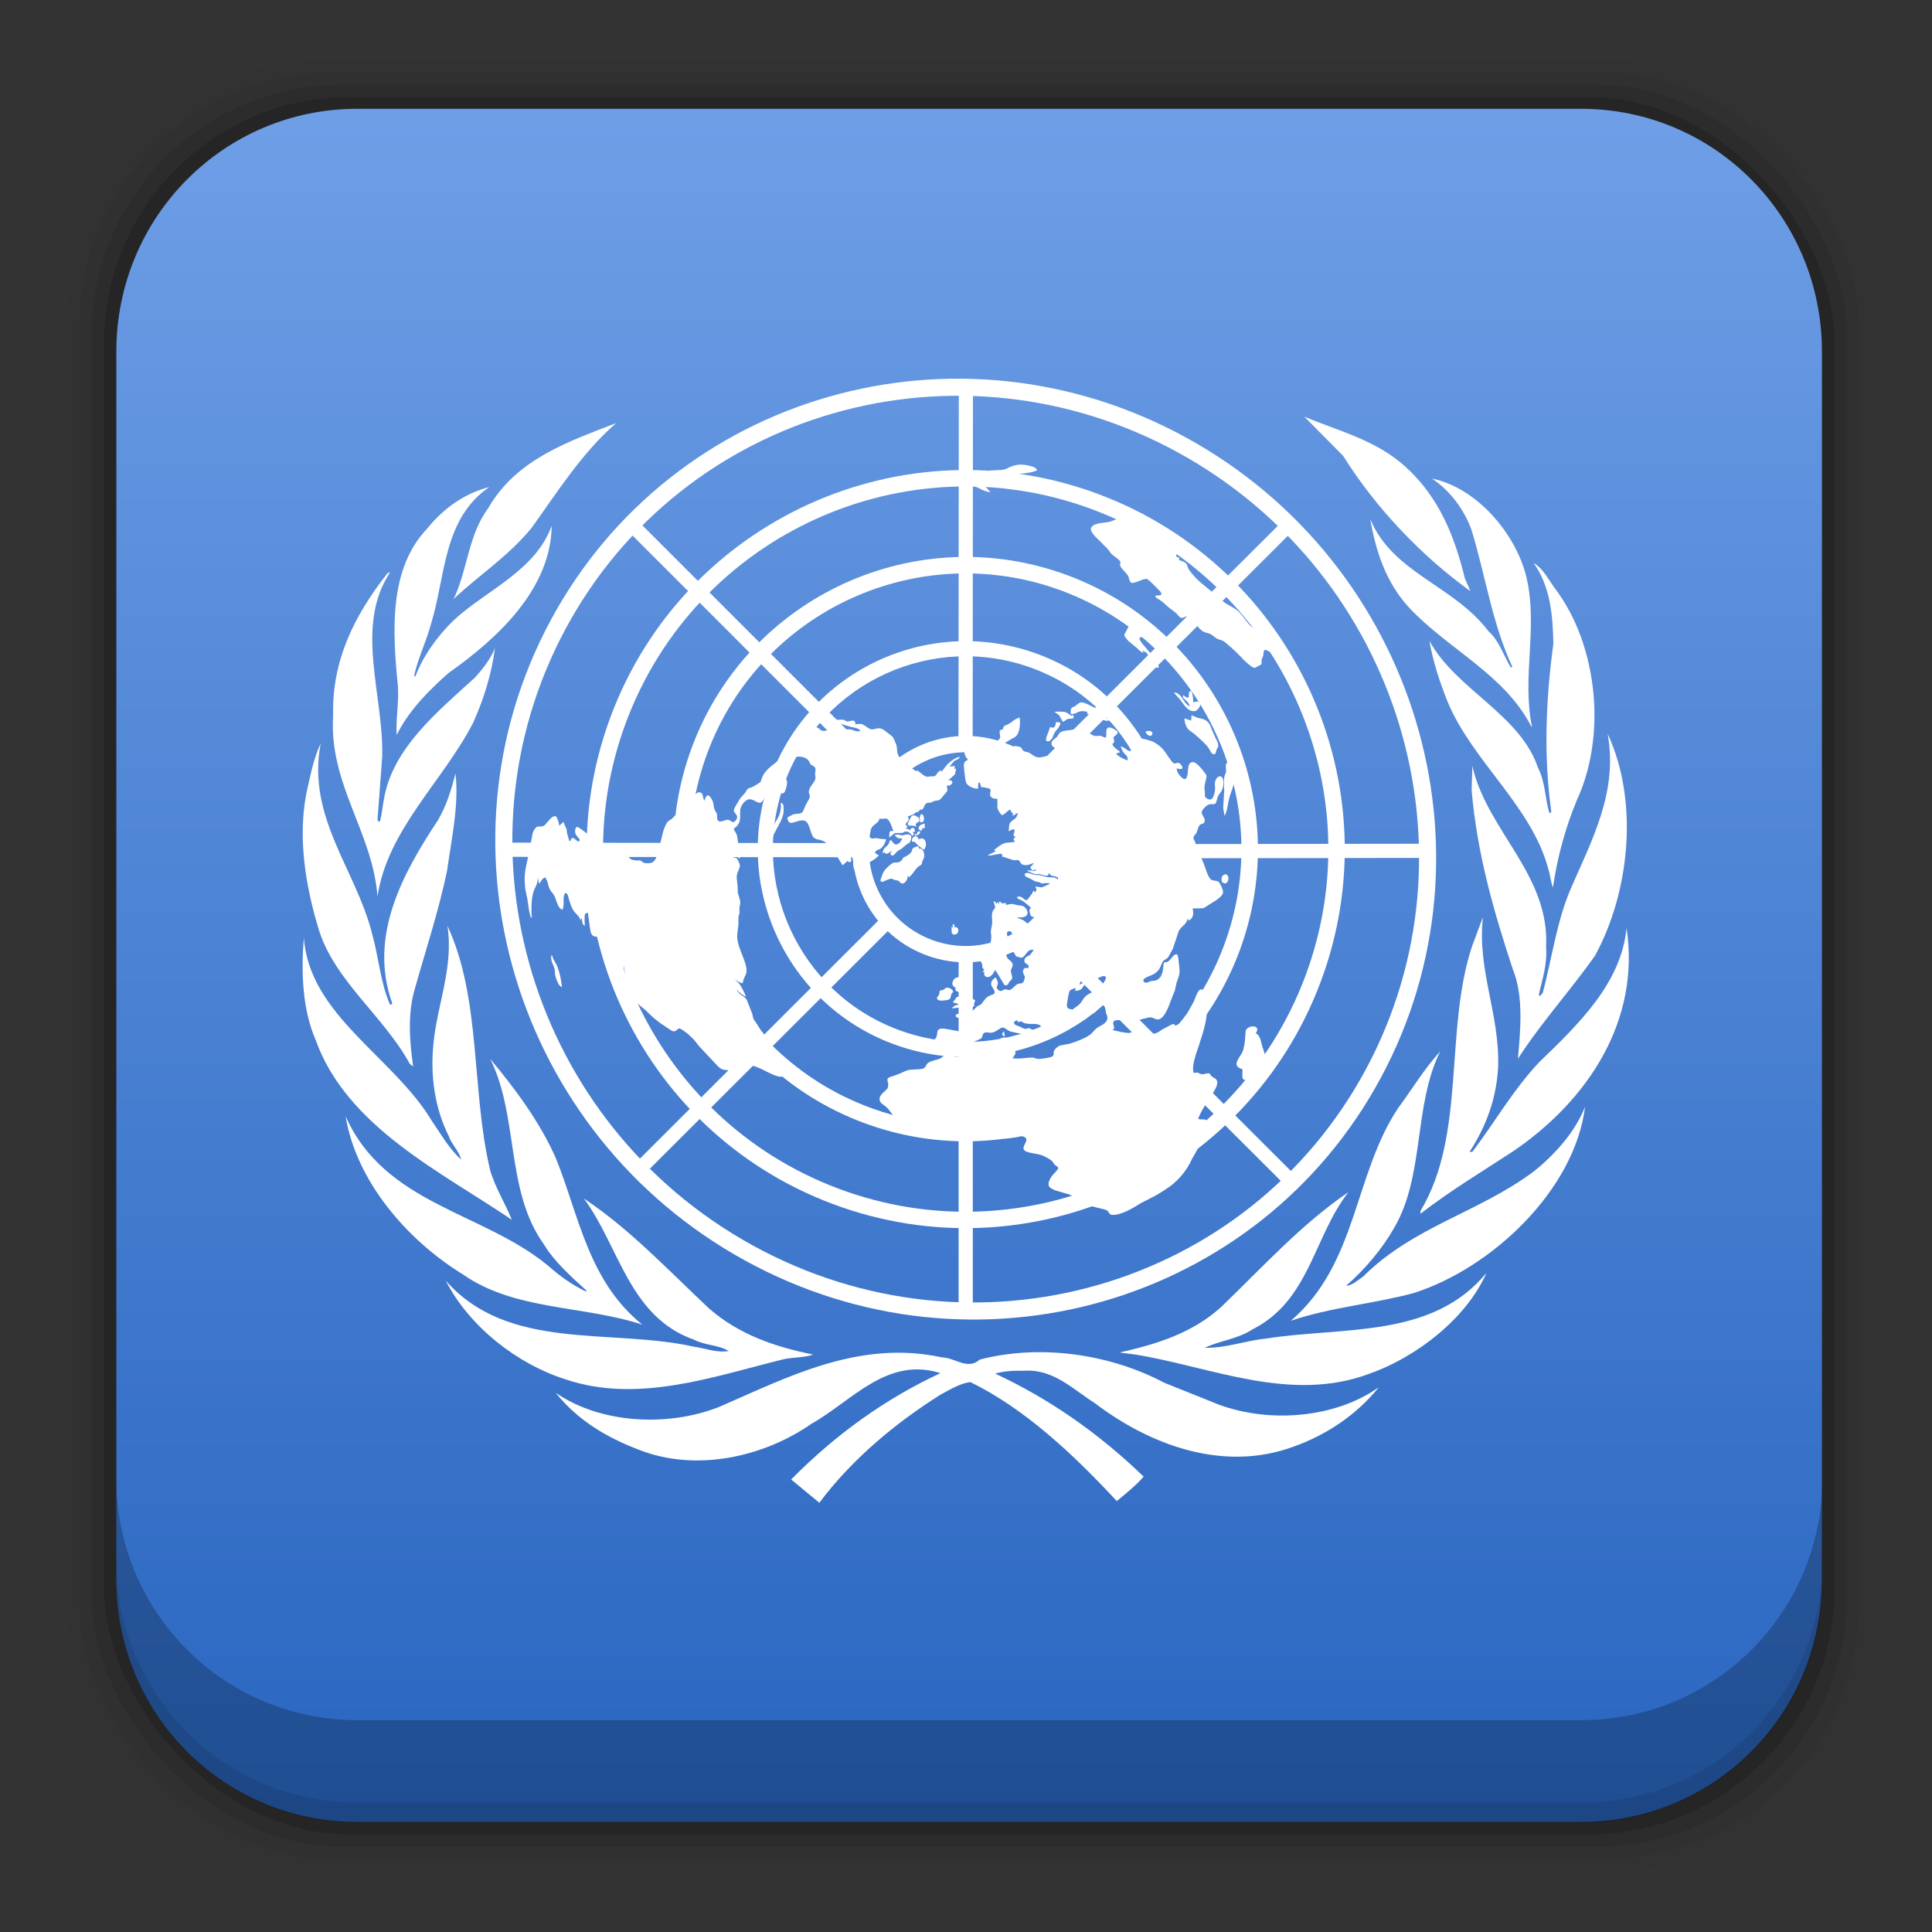 <svg height="96" width="96" xmlns="http://www.w3.org/2000/svg" xmlns:sodipodi="http://sodipodi.sourceforge.net/DTD/sodipodi-0.dtd" xmlns:inkscape="http://www.inkscape.org/namespaces/inkscape">
 <rect width="100%" height="100%" fill="#333333" stroke="none"/>
 <defs>
  <linearGradient x2="0" y1="90" y2="5.988" gradientUnits="userSpaceOnUse" id="linearGradient217565" gradientTransform="matrix(1.151 0 0 1.089 -3.83 -5.089)">
   <stop stop-color="#2764bf"/>
   <stop stop-color="#71a1e8" offset="1"/>
  </linearGradient>
 </defs>
 <g transform="matrix(1 0 0 1 0 -956.36)">
  <rect x="3.353" rx="12.724" y="959.35" fill-opacity="0.02" height="89.98" width="89.62"/>
  <rect x="3.959" rx="12.552" y="959.96" fill-opacity="0.039" height="88.76" width="88.41"/>
  <rect x="4.564" rx="12.38" y="960.57" fill-opacity="0.078" height="87.55" width="87.2"/>
  <rect x="5.17" rx="12.208" y="961.18" fill-opacity="0.157" height="86.33" width="85.991"/>
  <path d="m17.75 5.406c-6.642 0-11.969 5.395-11.969 12.063l0 61.031c0 6.668 5.327 12.031 11.969 12.031h60.812c6.642 0 11.969-5.363 11.969-12.031v-61.031c0-6.668-5.327-12.063-11.969-12.063l-60.812 0z" fill="url(#linearGradient217565)" transform="matrix(1 0 0 1 0 956.36)"/>
  <path d="m5.776 1033.9v1.013c0 6.668 5.343 12.032 11.985 12.032h60.809c6.642 0 11.985-5.364 11.985-12.032v-1.013c0 6.668-5.343 12.032-11.985 12.032h-60.809c-6.642 0-11.985-5.364-11.985-12.032z" fill-opacity="0.098"/>
  <path d="m5.776 1029.8v5.066c0 6.668 5.343 12.032 11.985 12.032h60.809c6.642 0 11.985-5.364 11.985-12.032v-5.066c0 6.668-5.343 12.032-11.985 12.032h-60.809c-6.642 0-11.985-5.364-11.985-12.032z" fill-opacity="0.235"/>
  <g fill="#fff" transform="matrix(0.923 0 0 0.923 146.71 953.79)">
   <g transform="matrix(0.202 0 0 0.202 -197.86 -7.214)">
    <path d="m569.39 394.11c-10.774 2.885-22.271 3.813-32.735 7.381 17.723-15.196 16.711-38.708 28.535-56.606 3.767-5.067 6.88-10.379 11.27-15.188-7.192 14.428-4.073 33.146-12.336 47.147-3.181 5.561-7.729 10.957-12.76 15.325 1.644-0.061 3.082-1.484 4.527-2.435 13.421-13.393 30.954-17.138 45.472-28.019 5.815-4.634 11.142-10.706 13.698-17.273-2.747 22.22-24.853 43.046-45.672 49.666z"/>
    <path d="m617.74 304.15c-6.566 9.344-14.51 18.042-20.576 27.538 0.677-7.519 1.567-16.764-1.361-23.886-5.075-15.337-9.534-30.909-10.973-47.741l0.198-6.436c3.819 17.189 20.705 29.006 19.64 48.287 0.387 4.673-1.059 8.646-1.934 12.755l0.29 0.304 0.761-0.853c2.504-9.458 3.768-19.403 7.661-28.228 5.533-12.698 12.442-25.514 9.627-40.846 8.416 18.076 5.866 42.228-3.333 59.105z"/>
    <path d="m607.37 206.76c11.072 15.005 13.499 38.918 5.435 56.13-3.006 7.294-5.129 15.066-6.31 23.14-0.563-1.393-0.692-3.265-1.195-4.816-4.404-16.848-20.338-28.854-26.891-44.739-2.078-5.194-3.85-10.562-4.832-16.2 7.002 12.95 24.258 19.639 28.961 33.911 1.927 3.609 1.818 8.119 3.014 12 0.251 0 0.502-0.187 0.502-0.441-2.07-14.701-1.438-30.087 0.557-44.606-0.115-7.864-0.883-15.493-5.252-21.58 2.802 1.632 4.064 4.768 6.012 7.203z"/>
    <path d="m599.56 203.88c2.908 13.149-1.34 25.955 1.332 39.23l-0.1 0.114c-7.153-14.066-22.34-20.705-32.789-31.963-6.056-6.681-8.688-14.823-10.203-23.444 5.987 14.435 22.144 17.615 31.419 29.779 3.103 2.804 4.116 6.689 6.117 9.869l0.327-0.316c-5.334-11.387-7.121-24.201-10.843-36.345-1.863-5.262-5.561-10.433-10.523-13.75 12.176 2.488 22.729 15.2 25.263 26.827z"/>
    <path d="m567.01 173.72c9.17 8.207 13.317 18.834 15.995 29.844l1.515 3.497c-13.31-9.572-25.4-22.44-33.899-36.03l-10.38-10.501c9.125 3.869 18.963 6.179 26.77 13.19z"/>
    <path d="m356.81 162.27c-9.2 8.065-15.581 18.266-22.406 27.777-6.118 7.575-13.944 12.57-20.88 19.084 3.744-7.762 3.881-17.033 9.191-24.163 7.557-13.184 21.569-17.822 34.095-22.699z"/>
    <path d="m306.49 190.36c4.475-5.562 10.147-9.428 16.531-11.061-12.396 8.515-11.589 23.775-15.519 36.46-1.253 4.691-3.429 9.013-4.513 13.821l0.315 0.251c2.062-5.436 5.688-10.572 10.212-15.008 8.804-8.127 21.827-13.192 26.142-25.214-0.197 16.706-14.134 29.84-27.469 39.229-5.499 4.824-10.802 10.322-13.83 16.524-0.297-4.215 0.623-8.447 0.323-12.962-1.45-14.584-2.504-31.229 7.807-42.042z"/>
    <path d="m281.41 240.23c-0.373-14.778 5.761-26.842 14.404-37.853 0.251-0.125 0.43-0.376 0.753-0.316-9.515 14.458-1.644 32.67-2.077 49.11l-1.255 16.832c0.187 0.122 0.187 0.628 0.628 0.434 0.562-1.876 0.685-3.881 1.061-5.811 2.241-13.577 14.032-23.211 24.331-32.594 2.199-2.454 4.144-4.946 5.273-7.826-0.841 6.76-2.96 13.579-5.765 19.831-8.016 15.632-22.823 28.458-25.528 46.354-1.312-17.15-12.989-29.973-11.825-48.162z"/>
    <path d="m274.21 261.24c1.065-4.622 1.88-9.405 3.892-13.646-3.812 19.537 9.329 33.614 13.64 50.549 1.804 6.334 2.245 13.137 4.824 19.08 0.24 0.13 0.449-0.121 0.598-0.312-6.418-17.989 2.847-34.706 12.156-48.791 2.264-3.816 3.568-8.066 4.694-12.453 0.989 8.142-1.069 17.518-2.252 25.971-2.264 10.756-5.643 20.956-8.584 31.393-1.936 6.521-1.427 13.879-0.433 20.712l-0.92-0.74c-6.825-12.586-20.34-22.402-24.354-36.152-3.303-10.962-5.498-23.66-3.249-35.604z"/>
    <path d="m273.6 299.4c1.503 20.708 23.771 31.65 34.094 48.794 2.442 3.508 4.561 7.389 7.825 10.325-0.51-2.206-2.568-4.062-3.324-6.322-3.611-7.19-4.928-15.759-4.06-24.449 1-10.577 5.436-20.393 3.743-31.518 9.07 19.557 6.315 43.967 11.387 65.158 1.328 4.635 4.011 8.773 5.769 13.203-18.636-12.692-44.047-24.769-52.314-48.03-3.484-8.021-3.873-17.95-3.119-27.161z"/>
    <path d="m284.73 346.96c10.391 23.506 36.414 25.453 53.862 39.767 3.211 2.846 6.575 5.266 10.2 6.954l0.187-0.189c-4.006-3.622-8.64-7.747-11.444-12.441-10.212-14.199-6.62-34.09-14.271-49.361 6.952 8.316 13.274 16.961 17.472 26.396 6.243 15.401 8.629 32.797 23.075 44.439-15.634-5.152-33.949-3.713-47.748-13.339-15.066-9.26-28.513-24.966-31.332-42.224z"/>
    <path d="m311.43 390.81c16.66 18.948 43.883 12.625 66.075 17.584 3.135 0.428 6.004 1.684 9.326 1.174-2.646-1.674-6.316-1.492-9.204-3.014-17.396-6.111-19.947-24.944-29.391-37.643 12.064 8.012 22.207 18.817 33.337 29.288 8 7.008 17.63 10.242 27.776 12.305-2.438 0.891-5.635 0.646-8.252 1.332-18.229 4.482-38.48 11.809-57.812 5.25-12.567-3.957-25.533-13.895-31.856-26.276z"/>
    <path d="m537.56 434.97c-18.773 7.006-38.366-0.32-53.029-11.439-5.936-3.773-11.17-9.207-18.849-8.727-2.785-0.053-5.471 0.084-7.838 0.768 14.245 6.629 27.478 15.768 39.576 27.455-2.039 2.328-4.68 4.506-7.167 6.514-11.659-12.562-24.571-24.654-39.028-31.717-2.831 0.367-5.524 2.07-8.077 3.441-11.77 7.441-23.407 17.014-32.157 28.732l-7.519-6.209c12-12.139 25.273-21.588 39.794-28.338-14.269-4.519-23.582 7.434-34.413 13.514-12.621 8.812-30.772 12.951-46.025 6.871-8.203-3.111-16.15-7.693-22.09-15.141 12.004 8.27 29.882 9.137 43.533 3.766 18.318-7.945 37.354-18.018 59.437-13.201 3.446 0.06 6.795 3.492 10.051 0.57 16.413-4.262 34.995-1.332 49.126 6.17l14.564 5.838c13.537 5.006 31.039 3.621 42.643-4.627-5.966 7.426-14.115 12.746-22.531 15.76z"/>
    <path d="m557.67 415.57c-21.078 7.959-42.283-1.811-62.479-5.074l-3.889-0.494v-0.123c9.657-2.191 19.031-5.066 26.718-12.006 11.321-10.882 21.396-22.083 33.968-30.659-9.323 11.954-10.312 28.969-25.713 36.655-3.812 2.494-8.622 2.936-12.556 4.824 5.609 0.121 10.745-1.889 16.3-2.451 20.652-3.242 44.278 0.084 58.767-17.509-5.379 12.259-18.85 22.525-31.115 26.837z"/>
    <path d="m595.97 356.27c-8.324 5.448-16.762 10.501-24.761 16.695v-0.761c12.252-20.362 6.263-48.335 13.812-70.744l2.815-7.507c-1.575 13.96 4.488 25.785 4.062 39.793-0.426 8.462-3.188 15.965-7.631 22.722h0.753c6.003-7.884 10.69-16.269 17.706-23.778 10.89-10.501 21.961-21.269 23.391-35.841 3.698 24.327-9.952 45.648-30.147 59.421z"/>
   </g>
   <g transform="matrix(0.202 0 0 0.202 -197.86 -7.214)">
    <polygon fill-rule="evenodd" points="451.89 398.07 448.11 398.07 448.11 303.25 448.11 303.25 451.89 303.25"/>
    <polygon fill-rule="evenodd" points="363.18 363.61 360.51 360.94 427.61 293.94 427.61 293.94 430.28 296.61"/>
    <polygon fill-rule="evenodd" points="326.37 277.85 326.37 274.07 421.2 274.19 421.2 274.19 421.19 277.96"/>
    <polygon fill-rule="evenodd" points="360.49 191.51 363.16 188.84 430.2 255.9 430.2 255.9 427.53 258.57"/>
    <polygon fill-rule="evenodd" points="448.16 153.28 451.93 153.29 451.85 248.11 451.85 248.11 448.07 248.11"/>
    <polygon fill-rule="evenodd" points="535.3 187.52 537.96 190.19 470.82 257.16 470.82 257.16 468.16 254.48"/>
    <polygon fill-rule="evenodd" points="572.96 274.36 572.97 278.14 478.15 278.26 478.15 278.26 478.14 274.48"/>
    <polygon fill-rule="evenodd" points="536.97 361.88 534.31 364.55 467.2 297.56 467.2 297.56 469.87 294.89"/>
    <path d="m485.36 181.18c52.227 19.522 78.769 77.75 59.246 129.97-19.522 52.224-77.75 78.766-129.97 59.244-52.226-19.521-78.764-77.748-59.246-129.97 19.523-52.225 77.75-78.765 129.97-59.245zm-1.528 4.095c49.963 18.677 75.355 74.385 56.681 124.35-18.676 49.965-74.387 75.356-124.35 56.68-49.963-18.675-75.354-74.384-56.68-124.35 18.677-49.963 74.386-75.356 124.35-56.68z" fill-rule="evenodd"/>
    <path d="m477.26 202.86c40.261 15.049 60.718 59.935 45.672 100.19-15.05 40.258-59.938 60.718-100.19 45.67-40.256-15.048-60.718-59.936-45.67-100.19 15.048-40.258 59.936-60.718 100.19-45.669zm-1.536 4.118c37.982 14.198 57.289 56.552 43.091 94.538s-56.555 57.291-94.537 43.091c-37.986-14.198-57.293-56.553-43.093-94.538 14.2-37.986 56.553-57.291 94.539-43.091z" fill-rule="evenodd"/>
    <path d="m469.4 223.89c28.655 10.71 43.216 42.657 32.507 71.31-10.714 28.652-42.66 43.215-71.311 32.504-28.654-10.711-43.215-42.657-32.504-71.309s42.657-43.214 71.307-32.504zm-1.408 3.769c26.573 9.933 40.079 39.561 30.146 66.133-9.935 26.572-39.561 40.076-66.133 30.143-26.572-9.932-40.076-39.56-30.145-66.133 9.933-26.571 39.56-40.076 66.132-30.144z" fill-rule="evenodd"/>
    <path d="m460.56 247.54c15.598 5.831 23.526 23.221 17.695 38.819-5.831 15.596-23.22 23.524-38.818 17.693-15.598-5.83-23.524-23.22-17.695-38.818 5.832-15.597 23.224-23.524 38.818-17.694zm-1.525 4.077c13.351 4.989 20.132 19.872 15.145 33.219-4.992 13.347-19.871 20.13-33.218 15.141-13.349-4.989-20.132-19.871-15.145-33.219 4.991-13.348 19.875-20.131 33.218-15.141z" fill-rule="evenodd"/>
    <path d="m508.91 166.21c61.085 33.616 84.27 109.99 51.749 170.48-32.518 60.492-108.49 82.304-169.57 48.689-61.084-33.615-84.27-109.99-51.749-170.48 32.52-60.491 108.49-82.303 169.57-48.688zm-2.138 3.98c58.867 32.395 81.209 106 49.868 164.29-31.337 58.293-104.55 79.315-163.42 46.92-58.869-32.396-81.21-106-49.87-164.29 31.337-58.294 104.55-79.314 163.42-46.919z" fill-rule="evenodd"/>
    <path d="m523.74 334.4c0.071 0.649-0.151 2.246 0.151 2.613 0.313 0.498 1.483 0.392 1.99 0.216 1.385-0.521 2.763-2.35 3.402-3.722 0.45-0.696 0.753-1.512 0.654-2.424l-0.969-2.935c-0.242-1.029-0.567-2.838-1.665-3.266 0.103-0.272 0.45-0.698 0.409-1.088-0.254-1.16-2.191-0.855-2.884-0.003-0.349 0.426-0.25 1.335-0.325 1.867-0.019 1.054-0.314 3.183-0.734 4.14-0.42 0.956-1.597 2.244-1.612 3.298 0.083 0.779 0.92 1.23 1.582 1.304zm-64.48-8.142 0.344 0.757c0.015 0.13 0.17 0.378 0.303 0.367 0.878 0.842 2.108-1.109 0.64-1.37-0.132 0.011-0.405-0.097-0.522 0.045-0.257 0.024-0.519 0.047-0.765 0.201zm0.973-1.926c-0.594 0.577-0.81 0.992 0.155 1.43l-0.155-1.43zm-15.66-11.47c-0.954 0.872-0.881 0.342-1.37 0.649-0.363 0.293-0.06 0.66-0.394 1.216-0.103 0.272-0.48 0.438-0.45 0.698-0.087 0.401 0.329 0.626 0.734 0.721 0.534 0.083 2.093-0.055 2.581-0.361 0.481-0.438 0.291-0.946 0.511-1.361 0.117-0.142 0.348-0.425 0.465-0.567 0.057-0.662-1.34-1.457-2.078-0.995zm37.6-4.03 0.14 1.3-0.151 1.065c1.415-0.259 2.286-0.73 3.542-1.238 0.375-0.165 1.124-0.496 1.415-0.259 0.417 0.227 0.197 0.639 0.095 0.912-0.204 0.543-1.014 1.537-1.362 1.962-1.056 1.145-2.614 1.285-3.932 2.454-0.708 0.721-0.896 1.394-1.608 2.115-0.707 0.719-1.215 0.897-1.578 1.192-0.348 0.426-0.057 0.662-0.794 1.122l0.42-0.956c-0.401-0.097-0.924-0.049-1.227-0.418-0.17-0.376-0.212-0.769-0.125-1.169 0.179-0.804 0.341-2.921 0.807-3.489 0.117-0.142 1.128-0.496 1.502-0.66l-0.174 0.804c0.39-0.034 1.037-0.093 1.282-0.246 0.637-0.189 1.275-1.561 1.608-2.115l-1.763 0.683c0.307-0.815 1.177-2.469 1.903-3.06zm-34.856 3.915c-0.265 1.208 0.473 0.746 0.919 1.232 0.288 0.236 0.33 0.626 0.371 1.018l-1.025 0.223-0.451 0.696-0.579 0.709 1.76 0.5c-0.881 0.341-1.415 0.257-1.979 1.098l2.206-0.199c1.442 0.002 2.524 0.299 3.883-0.481l-0.288-0.236 0.394-1.218-0.98-0.568-0.345-0.757-1.65-1.955-0.548-0.214c0.465-0.567 1.404-1.572 0.064-1.845l-0.662-0.072 0.579-0.709c-0.795-0.059-1.457-0.131-2.051 0.448-0.696 0.85-0.715 1.902 0.382 2.329zm-0.768-16.877-0.03 0.921-0.303-0.367 0.038 1.572c0.231 0.9 1.241 0.547 1.472 0.263 0.246-0.153 0.318-0.687 0.291-0.946-0.026-0.259-0.186-0.509-0.329-0.626-0.276-0.108-0.405-0.096-0.666-0.074l-0.084-0.779-0.39 0.036zm-107.03 8.29c-0.051 1.975 0.469 1.928 0.91 3.597 0.229 0.899-0.132 1.194 0.583 2.969 0.344 0.759 0.556 1.527 1.377 1.847-0.236-2.212-0.507-3.501-1.249-5.536-0.53-1.266-0.935-1.36-1.362-2.901l-0.259 0.025zm179.44-21.61c-0.62 0.318-0.84 0.732-0.769 1.381-0.06 0.664 0.515 1.137 1.15 0.948 0.882-0.341 1.033-2.588-0.382-2.329zm-122.78-0.284c-0.32 0.687-0.38 1.349 0.325 1.811-0.07-0.649 0.119-1.325-0.325-1.811zm38.36 0.632 0.433 0.355c0.954-0.874 1.158-1.419 1.855-2.269 0.579-0.709 0.969-0.744 1.33-1.039 0.23-0.284 0.202-0.545 0.289-0.946 0.205-0.545 0.581-0.709 0.484-1.62 0.046-0.792-0.471-1.928-1.366-1.717l-0.201-0.639c-0.39 0.035-1.025 0.223-1.387 0.518-0.361 0.296-0.176 0.805-0.653 1.242-0.579 0.708-1.589 1.062-1.835 1.215-0.376 0.167-0.204 0.545-0.813 0.994-0.852 0.602-1.414 0.257-1.919 0.435-0.636 0.188-1.578 1.192-2.055 1.629-0.696 0.85-0.898 1.395-1.19 2.341-0.102 0.271-0.32 0.685-0.163 0.935 0.157 0.248 0.547 0.212 0.794 0.059 0.505-0.176 1.618-0.8 2.023-0.706 0.388-0.036 0.546 0.213 0.821 0.32 0.403 0.094 0.663 0.072 0.937 0.178 0.272 0.108 0.575 0.475 0.863 0.711 0.691 0.331 1.387-0.519 1.591-1.062 0.102-0.272 0.203-0.545 0.161-0.935zm0.755-10.053 0.015 0.13-0.146-0.118 0.131-0.012zm1.15 0.948c0.344 0.758 1.612 1.563 2.331 2.156 0.246-0.153 0.361-0.295 0.463-0.567 0.32-0.686 0.18-1.988-0.513-2.32-0.416-0.225-0.923-0.048-1.298 0.117-0.015-0.13-0.186-0.508-0.329-0.627-1.022-0.959-2.301 1.783-0.655 1.241zm-5.432-1.745c0.876 0.841 0.891 0.97 2.061 0.865-0.178 0.804-1.219 2.081-2.07 1.5-0.56-0.344-0.617-0.865-0.889-0.972-0.418-0.225-0.45 0.697-0.681 0.98-0.553 0.969-1.476 0.921-1.566 2.506l0.492-0.309c0.5 1.007 1.427-0.126 2.049-0.445-0.116 0.142-0.348 0.427-0.449 0.697-0.091 0.403 0.343 0.759 0.719 0.592 0.375-0.165 0.825-0.863 1.185-1.158 0.363-0.294 0.492-0.306 0.868-0.472 0.361-0.294 0.838-0.731 1.202-1.026 1.086-0.885 1.141-0.365 1.521-1.713-0.03-0.26 0.087-0.402 0.059-0.662-0.517-1.136-2.378-0.181-2.524-0.298l-0.808-0.191c-0.272-0.107-0.779 0.07-1.167 0.105zm6.002-0.275-0.649 0.058 0.172 0.378c0.766-0.2 1.285-0.247 1.317-1.169-0.649 0.059-0.78 0.07-0.84 0.733zm-40.909 2.487-0.602 2.945 0.269 1.289 0.541 2.579c0.333-0.554 0.931-2.316 0.991-2.978l0.148-1.065c0.045-0.791 0.147-1.063-0.197-1.821l-0.84 0.732-0.051-1.703-0.259 0.022zm42.254-3.397c-0.083-0.781 0.06-0.662 0.723-0.59l-0.009-1.313c-0.376 0.165-0.895 0.212-1.258 0.507-0.579 0.709-0.507 1.36 0.545 1.397zm-3.86-1.755 0.445 0.485c0.895-0.212 1.183 0.024 1.99 0.215l-0.316-0.498 0.333-0.555c0.78-0.069 0.84-0.732 0.511-1.359-0.144-0.119-0.418-0.225-0.562-0.344-1.398-0.793-1.531 0.401-1.864 0.956l-0.538 1.1zm3.362-0.434c0.259-0.023 0.521-0.046 0.766-0.199 0.477-0.438 0.208-1.728-0.212-1.952-0.403-0.095-0.62 0.318-0.592 0.578l-0.089 0.403 0.07 0.65 0.057 0.52zm-41.749 3.221c0.463-0.567 0.625-1.502 0.685-2.164-0.867 0.473-0.783 1.253-0.685 2.164zm4.602-8.427c0.125 1.171-0.022 2.235-0.431 3.323-0.522 1.23-1.783 2.919-2.047 4.125l-0.301-0.367c-0.566 0.839-0.63 2.685-0.271 3.572 0.708-0.72 0.87-1.655 1.305-2.482 0.857-1.784 2.002-3.332 2.441-5.342 0.076-0.532 0.182-1.987-0.136-2.484-0.157-0.249-0.288-0.237-0.56-0.344zm118.26 3.446c0.682-0.981 0.863-2.967 1.124-4.174 0.617-2.813 1.919-4.112 1.54-7.626-0.083-0.78-0.382-2.33-1.316-2.51-1.457-0.131-0.859 1.785-0.946 2.187 0.042 0.391-0.061 0.663-0.163 0.935-0.639 1.371-0.34 2.92-0.317 4.363l-0.276 4.754 0.355 2.07zm-21.032-22.417c0.026 0.26 0.17 0.379 0.329 0.627 0.144 0.119 0.288 0.237 0.432 0.356 0.836 0.45 1.272-0.376 0.953-0.875-0.154-0.249-0.688-0.332-0.949-0.308-0.258 0.023-0.519 0.046-0.765 0.2zm19.428-2.269c0.125 1.171 0.595 3.101 1.098 4.106l1.147 2.13 1.355 4.082c0.696-0.851 0.326-1.869 0.099-2.768-0.586-1.787-1.431-3.55-2.134-5.194-0.488-0.876-0.844-1.765-1.563-2.357zm-7.179-2.114-0.105 1.454-1.775-0.629c-0.029 0.924 0.383 2.332 1.117 3.053l1.426 1.055c1.15 0.948 2.316 2.026 3.35 3.115 0.908 1.102 0.949 1.492 1.264 1.989 0.288 0.236 0.575 0.474 0.95 0.309 0.246-0.153 0.307-0.815 0.408-1.088l0.436-0.827c0.189-0.673-0.311-1.679-0.64-2.307l-0.859-1.893c-0.359-0.888-0.575-1.657-1.177-2.391-1.022-0.959-1.801-0.89-2.88-1.188l-1.514-0.652zm-36.132 1.796c-0.076 0.533-0.121 1.326-0.757 1.514-0.129 0.012-0.662-0.072-0.807-0.191l-0.495 1.49c-0.22 0.413-0.628 1.501-0.583 1.892-0.06 0.661 0.848 0.58 1.31 0.013 0.48-0.437 0.541-1.1 0.874-1.655 0.537-1.099 1.532-1.583 1.653-2.907l-1.195-0.156zm40.253-4.926c0.387 1.148 0.658 1.255 1.291 2.249 0.329 0.627 0.242 1.029 1.006 0.83-0.457-0.616-1.732-2.735-2.297-3.079zm-54.459 6.988c-1.457-0.131-0.496 1.49-0.685 2.164-0.318 0.686-1.778 1.737-2.486 1.274-0.375 0.166-0.765 0.201-1.169 0.105-0.401-0.096-0.689-0.332-1.079-0.297l-2.07 1.5c-0.363 0.295-0.852 0.602-1.373 0.648-0.386 0.035-0.908 0.081-1.139 0.366-0.363 0.294-0.019 1.052 0.155 1.43l0.617 0.865c-1.272 0.376-1.173 1.287-1.048 2.459 0.072 0.65 0.322 2.992 0.507 3.501 0.2 0.64 1.052 1.22 1.726 1.421 0.42 0.227 1.082 0.297 1.472 0.263l0.091-1.585 0.39-0.034 0.401 1.278c0.129-0.013 0.39-0.035 0.519-0.047l1.616 0.381c0.144 0.118 0.144 0.118 0.288 0.236 0.17 0.378-0.147 1.065-0.106 1.455 0.227 0.898 1.165 1.078 1.945 1.007-0.019 1.052 0.083 0.781 0.022 1.443 0.072 0.651-0.318 0.686 0.484 2.059 0.159 0.248 0.488 0.876 0.878 0.841 0.39-0.035 1.2-1.027 2.066-1.499 0.2 0.638 0.215 0.769 0.775 1.113l-0.189 0.673 1.476-0.92c-0.439 2.01-1.275 1.559-2.187 2.823-0.322 0.687-0.121 1.325-0.311 1.999l0.144 0.118 0.492-0.307 0.375-0.165c1.154-0.236 0.257 1.159 0.284 1.419 0.042 0.391 0.318 0.497 0.59 0.604l-0.609 0.448 0.359 0.888-2.338 0.21c-1.154 0.235-2.112 1.109-3.081 1.853l0.03 0.26 0.401 0.095-2.24 1.121c0.677 0.201 1.559-0.14 2.21-0.199 0.636-0.189 0.519-0.045 1.287-0.248l0.416 0.227-0.076 0.532 2.853 0.925c0.677 0.202 1.169-0.104 1.589 0.121 0.56 0.344 0.371 1.018 1.309 1.195 1.079 0.297 1.934-0.304 2.827-0.516l-1.056 1.147 0.488 0.876 1.272-0.376c-0.942 1.003-0.897 0.212-2.713 0.375 0.416 0.225 1.654 0.77 1.93 0.878 0.677 0.203 1.037-0.095 1.99 0.216 0.806 0.189 1.786 0.759 2.047-0.449 0.159 0.25 0.318 0.498 0.461 0.617 0.417 0.225 0.678 0.202 1.083 0.297 0.533 0.084 1.797 0.889 1.74 1.552-0.117 0.142-0.234 0.284-0.348 0.426-0.175-0.38-0.345-0.757-0.647-1.124-0.745-0.854-1.889-0.488-2.827-0.668l-1.889-0.486-1.457-0.132c-0.791-0.06-1.238-0.545-2.017-0.475-0.261 0.023-0.636 0.188-0.605 0.448 0.026 0.259 0.314 0.498 0.458 0.615 0.836 0.45 0.533 0.083 1.801 0.889 0.704 0.462 0.95 0.309 1.627 0.511l0.692 0.333c0.534 0.084 0.636-0.189 1.169-0.106 0.257-0.022 0.791 0.06 1.067 0.168l-2.255 0.99-1.73-0.238c0.344 0.757 0.488 0.876-0.091 1.583l-0.318-0.496c-0.348 0.424-0.318 0.685-0.666 1.11l-0.579 0.708c-0.102 0.272-0.45 0.698-0.711 0.721-0.39 0.036-0.833-0.45-1.124-0.687-0.56-0.345-0.821-0.322-1.456-0.133 0.477 0.746 0.723 0.592 1.411 0.923 0.564 0.344 2.002 1.529 2.449 2.015-0.133 0.011-0.261 0.023-0.363 0.295-0.231 0.284 0.022 1.443 0.325 1.809 0.288 0.238 0.564 0.344 0.95 0.311l-1.547 1.453c0.677 0.2 0.923 0.047 1.498 0.522l-1.298 0.115-1.714-1.29-1.786-0.761c0.666 0.072 1.718 0.11 2.338-0.21 1.113-0.625 0.583-1.89-0.28-2.602-0.56-0.345-0.95-0.309-1.612-0.38-0.534-0.084-1.355-0.405-1.877-0.358l-1.415 0.259 0.091-0.403c-0.405-0.095-0.549-0.214-0.912 0.082-0.432-0.356-0.443-0.484-0.977-0.568l0.068 0.649-0.59-0.604-0.057 0.662c-0.318-0.498-0.333-0.626-0.878-0.84l0.439 1.667-0.216 0.414c-0.723 0.59-0.715 1.904-0.628 2.685 0.167 1.561-0.182 1.987-0.314 3.181-0.034 0.921 0.269 1.289 0.019 2.626-0.072 0.532-0.568 2.021-0.787 2.436l-0.579 0.708-0.435 0.827c-0.22 0.415-0.579 0.709-0.798 1.124-0.205 0.543 0.083 0.781 0.242 1.029 0.215 0.768-0.333 0.554 0.571 1.657l-0.462 0.566 0.519-0.047c-0.291 0.946 0.299 1.552 1.192 1.34 0.636-0.189 1.332-1.039 1.522-1.714l0.261-0.023 1.748 2.865c0.303 0.367 0.375 1.018 0.908 1.101 0.534 0.084 0.734-0.459 0.954-0.874 0.231-0.284 0.477-0.437 0.708-0.721 0.322-0.685-0.31-1.68-0.25-2.343 0.072-0.531 0.435-0.827 0.496-1.489-0.098-0.91-0.776-1.113-1.222-1.599-0.447-0.484-0.5-1.004-0.571-1.655-0.155-1.433 0.583-1.892 0.719-3.086 0.045-0.793-0.401-1.277-0.458-1.799-0.042-0.39 0.045-0.791 0.436-0.827 0.896-0.212 1.006 0.831 1.078 1.48l-0.121 1.324c-0.072 0.534-0.291 0.946-0.219 1.597 0.186 0.509 0.488 0.876 0.658 1.255 0.303 0.367 0.345 0.759 0.632 0.995 0.272 0.106 0.416 0.223 0.677 0.201 0.272 0.108 0.545 0.213 0.806 0.191 0.636-0.189 1.29-1.431 1.895-1.877 0.363-0.297 0.897-0.212 1.287-0.248-0.219 0.415-0.798 1.124-1.029 1.406-0.492 0.306-1.389 0.518-1.434 1.311-0.276 1.077 1.15 0.948 1.12 1.869-0.06 0.663-1.067-0.167-1.373 0.649-0.435 0.827 0.14 1.302 0.34 1.941 0.042 0.39-0.174 0.802-0.265 1.206-0.549 0.969-1.01 0.354-1.748 0.813-0.621 0.32-1.302 1.3-1.938 1.489-0.503 0.176-0.938-0.18-1.328-0.146-0.519 0.047-0.954 0.876-1.816 0.165-0.878-0.842 0.121-1.324-0.095-2.094l-0.53-1.266c-0.738 0.46-1.46 1.052-1.218 2.082 0.359 0.885 1.222 1.597 0.772 2.293-0.363 0.295-1.143 0.365-1.748 0.814-0.738 0.461-1.506 1.843-1.752 1.998-0.363 0.295-0.753 0.329-1.112 0.624l-1.306 1.3c-0.114 0.142-0.114 0.142-0.231 0.284l-1.627-0.511 0.098 0.91c-0.651 0.059-0.651 0.059-1.185-0.024-0.401-0.097-1.196-0.155-1.4 0.388-0.22 0.415 0.863 0.711 1.139 0.817 1.653 0.772 1.979 2.581 1.272 3.304-0.477 0.435-1.298 0.115-1.832 0.032-1.2-0.155-3.088-0.644-4.269-0.668-1.56 0.138-1.06 1.145-1.362 1.96-0.076 0.533-0.568 0.84-0.655 1.241-0.118 0.142-0.102 0.272-0.087 0.403-0.015-0.13 0.428 1.538 0.413 1.408 0.186 0.509 1.098 0.428 1.631 0.511 0.673 0.201 0.848 0.581 1.407 0.925 0.549 0.212 0.795 0.059 1.302-0.117 1.166-0.106 2.278 0.452 4.012-0.492 0.375-0.165 0.738-0.459 0.84-0.732 0.348-0.424 0.174-0.804 0.651-1.241 0.594-0.579 1.748-0.814 2.357-1.262 0.477-0.437 0.133-1.194 1.014-1.536 0.636-0.188 1.34 0.274 2.222-0.068 0.764-0.201 1.589-1.062 2.357-1.262 0.779-0.07 1.264 0.806 2.346 1.103l4.295 0.927c0.132-0.011 0.405 0.097 0.549 0.216 1.15 0.946-0.507 1.358-1.143 1.548-0.507 0.176-0.636 0.187-1.158 0.234 0.147 0.118 0.159 0.248 0.303 0.367 0.549 0.214 1.873 0.358 2.353-0.08 0.231-0.284 0.205-0.545 0.163-0.935 0.503-0.176 0.749-0.329 0.954-0.874-0.042-0.39-0.216-0.768 0.147-1.063 0.231-0.284 0.749-0.331 1.143-0.367-0.605-0.732-1.097-0.426-1.892-0.486-0.401-0.094-0.56-0.344-0.965-0.438-0.39 0.036-0.749 0.331-1.298 0.117-0.405-0.097-0.836-0.452-1.237-0.547-0.42-0.225-1.487-0.392-1.427-1.054 0.102-0.272 0.219-0.414 0.477-0.437 0.118-0.142 0.246-0.153 0.378-0.167l0.186 0.511c1.385-0.519 0.935 0.178 2.134 0.333 1.079 0.297 2.35-0.08 3.447 0.348 0.678 0.2 0.458 0.615 1.048 1.218 0.719 0.594 1.745 0.369 2.652 0.288-0.113 0.142-0.245 0.155-0.23 0.284-0.22 0.415 0.068 0.651 0.345 0.757 0.976 0.57 2.426-0.611 1.185-1.156l1.994-0.967c-0.965-0.439-1.442-0.002-2.71-0.808 0.651-0.059 0.779-0.07 1.257-0.507l0.075-0.533 2.111-1.109c-0.669 1.111 0.084 0.781 0.337 1.941 0.651-0.059 1.457 0.13 2.108 0.074 0.507-0.178 1.892-0.696 2.255-0.992 0.359-0.295 0.45-0.696 0.81-0.991l1.503-0.661c0.609-0.448 1.071-1.016 1.536-1.583 0.23-0.284 0.462-0.567 0.867-0.471 0.545 0.214 0.685 1.516 0.741 2.036 0.174 0.378 0.359 0.885 0.401 1.277-0.08 1.714-1.881 2.008-2.967 2.893-0.723 0.59-1.275 1.559-2.028 1.89-0.969 0.744-3.743 1.781-5.015 2.157l-2.698 0.505c-0.62 0.32-1.343 0.91-1.547 1.453-0.205 0.545 0.124 1.171-0.496 1.489-0.621 0.32-3.205 0.681-3.868 0.611-1.067-0.168-0.708-0.464-2.267-0.324-1.427 0.129-2.971 0.399-4.442 0.136 0.23-0.284 0.696-0.852 0.783-1.252 0.102-0.272-0.042-0.392-0.072-0.651-0.012-0.129-0.042-0.39-0.186-0.509-0.303-0.367-1.34-0.274-1.73-0.239-0.897 0.212-0.738 0.46-2.165 0.588l-4.794 0.562c-2.335 0.208-4.201 1.165-5.109 1.247-0.651 0.059-2.108-0.074-2.785-0.276-0.548-0.214-1.123-0.688-1.745-0.369-0.636 0.189-0.84 0.732-1.589 1.061-0.753 0.332-2.18 0.46-3.035 1.062-0.852 0.602-0.407 1.088-1.404 1.571-0.505 0.178-2.207 0.198-2.857 0.257-1.442-0.001-2.165 0.589-3.423 1.096l-1.387 0.519c-0.505 0.176-1.531 0.399-1.748 0.813-0.218 0.413 0.098 0.91 0.14 1.302 0.042 0.39-0.046 0.791-0.135 1.194-0.679 0.98-2.429 1.794-2.144 3.215 0.227 0.899 0.761 0.982 1.767 1.811 1.323 1.327 2.312 3.209 3.737 4.263 1.841 1.281 4.505 2.881 6.783 3.333l3.955 0.17c2.119 0.203 3.747 0.715 5.972 0.645l4.889-0.833c1.04-0.093 2.584-0.363 3.667-0.066 1.083 0.297 1.294 1.067 3.243 0.891l2.713-0.375c0.636-0.188 1.143-0.365 1.832-0.032 1.672 0.901-1.162 2.6 0.132 3.667 0.719 0.592 3.099 0.772 4.053 1.08 0.663 0.072 2.751 1.198 3.198 1.684 0.287 0.236 0.313 0.498 0.616 0.865 0.299 0.367 0.98 0.568 1.022 0.959 0.042 0.39-0.798 1.122-1.029 1.406-0.711 0.721-2.088 2.552-1.312 3.665 0.303 0.367 1.124 0.687 1.544 0.912l3.788 1.105c1.642 0.642 1.782 1.943 2.777 2.642 0.704 0.463 1.873 0.357 2.797 0.407l3.905 0.963c1.358 0.405 0.791 1.243 1.857 1.41 2.252 0.193 5.708-1.826 7.543-3.041l3.728-1.911c1.491-0.791 2.834-1.701 4.178-2.609 2.547-1.936 4.632-4.488 5.896-7.36 0.436-0.827 1.669-2.778 1.745-3.309 0.174-0.804-0.663-1.255-0.341-1.939 0.42-0.959 2.115-2.293 2.521-3.379 0.337-0.556 0.238-1.466-0.326-1.811-0.545-0.214-0.908 0.081-1.99-0.216 0.817-2.174 2.297-4.278 3.527-6.229 0.567-0.838 1.581-2.374 1.601-3.426 0.004-1.183-1.053-1.221-1.495-1.705-0.432-0.355-0.333-0.628-0.605-0.736-0.545-0.212-1.415 0.259-1.948 0.176-0.391 0.034-0.678-0.202-0.95-0.308-0.42-0.225-0.924-0.049-1.313-0.015-0.586-1.786 0.636-5.048 1.234-6.81 1.165-3.783 2.725-7.603 2.16-11.624l-0.598-3.099c-0.17-0.38-0.484-0.876-0.991-0.7-0.765 0.201-1.438 2.494-1.756 3.179l-1.756 3.181c-0.45 0.696-0.742 1.643-1.336 2.221-0.478 0.438-1.23 0.767-1.851 1.085-0.201-0.638-0.575-0.473-1.082-0.295l-2.354 1.262c-0.491 0.307-1.46 1.05-2.111 1.109-0.519 0.047-0.821-0.32-1.585-0.121-0.519 0.047-1.4 0.39-1.806 0.293-0.533-0.083-1.108-0.556-1.643-0.639-0.4-0.097-1.169 0.104-1.544 0.269-1.299 0.117-3.331-0.49-4.674-0.763 0.246-0.153 0.507-0.176 0.48-0.437 0.189-0.673-0.848-1.763 0.424-2.14 0.129-0.011 0.39-0.036 0.519-0.047l2.221-0.068 1.288-0.246c0.662 0.072 0.836 0.451 1.744 0.369l3.19-0.812c1.302-0.118 1.827 1.15 3.175 0.24 1.098-0.755 2.131-3.345 2.524-4.562l1.135-2.861 0.439-2.009c0.495-1.491 0.945-2.188 0.764-3.879l-0.265-2.473c-0.113-1.04-0.325-1.811-1.397-0.794-0.828 0.863-1.12 1.809-2.444 1.665-0.352 1.608-0.129 3.689-1.733 4.623-0.609 0.448-1.286 0.246-1.918 0.435-0.379 0.165-0.871 0.473-1.144 0.365-0.39 0.034-0.677-0.203-0.719-0.592 0.072-0.532 0.954-0.874 1.332-1.039 1.257-0.507 1.893-0.696 2.819-1.83 0.563-0.84 0.624-1.502 1.074-2.199 0.462-0.567 0.867-0.473 1.329-1.039 0.348-0.426 0.987-1.797 1.32-2.352l1.589-4.741c0.769-1.383 2.056-1.629 2.393-3.368l0.2 0.64c1.374-0.649 1.362-1.962 1.094-3.251 0.779-0.07 2.365 0.049 3.001-0.138l2.947-1.841c0.738-0.462 1.953-1.359 2.127-2.163 0.204-0.543-0.64-2.306-0.942-2.673-0.155-0.248-0.299-0.367-0.575-0.473-0.678-0.202-1.57 0.01-2.059-0.867-0.605-0.734-1.275-3.301-1.774-4.308-1.075-2.662-1.147-2.13-1.65-3.136-0.329-0.627-0.269-1.29-0.341-1.94-0.185-0.508-0.487-0.875-0.514-1.136-0.058-0.52 0.306-0.815 0.654-1.24 0.549-0.97 0.465-1.75 1.06-2.329 0.477-0.437 0.896-0.211 1.112-0.625 0.799-1.122-1.131-2-0.48-3.241 0.333-0.556 1.275-1.559 1.926-1.618 0.504-0.176 0.924 0.048 1.427-0.127 0.492-0.308 0.526-1.23 0.73-1.774 0.507-1.359 1.302-1.299 1.495-3.155 0.06-0.663 0.091-1.586-0.224-2.083-0.605-0.735-1.457-0.132-1.661 0.412-0.45 0.696-0.352 1.608-0.269 2.389-0.046 0.792-0.193 1.856-0.644 2.553-0.549 0.97-1.673 0.282-1.99-0.214-0.155-0.249-0.053-0.52-0.083-0.782 0.019-1.053-0.284-1.419-0.019-2.625 0.072-0.533 0.567-2.022 0.413-2.271-0.046-0.391-1.238-1.728-1.537-2.096-0.59-0.604-1.653-1.954-2.637-1.339-0.867 0.471-0.686 2.164-0.848 3.097-0.088 0.402-0.266 1.206-0.655 1.241-0.242 0.153-0.677-0.203-0.961-0.439-0.734-0.723-1.181-1.208-1.306-2.379 0.401 0.095 1.483 0.393 1.559-0.14-0.057-0.52-0.673-1.385-1.195-1.337-0.533-0.084-0.605 0.448-1.313-0.013-0.575-0.474-1.851-2.593-2.456-3.328-0.76-0.983-1.895-1.8-3.008-2.357-0.674-0.201-2.865-1.057-3.474-0.607-0.246 0.153-0.205 0.543-0.307 0.814-0.144-0.117-0.288-0.236-0.545-0.213-0.938-0.178-1.215 0.897-1.275 1.56 0.026 0.26 0.083 0.781-0.292 0.946-0.378 0.165-0.666-0.072-0.954-0.309-0.704-0.462-0.719-0.592-1.669-0.901 0.186 0.509 0.371 1.018 0.686 1.515 0.764 0.983 1.282 0.936 1.161 2.261-1.094-0.428-2.331-0.973-3.08-1.826l1.011-0.354-0.027-0.259c-0.416-0.226-1.843-1.28-1.899-1.8-0.042-0.391 0.477-0.438 0.436-0.828 0.091-0.402-0.329-0.627-0.125-1.171 0.348-0.426 1.101-0.756 1.044-1.276-0.03-0.26-0.317-0.497-0.59-0.604-0.561-0.344-1.556-1.042-2.149-0.464-0.477 0.437-0.117 1.324-0.382 2.53-0.405-0.094-1.098-0.427-1.499-0.522-0.533-0.084-1.154 0.234-1.847-0.097-0.953-0.309-1.294-1.067-2.115-1.388-1.514-0.652-2.785-0.274-4.2-0.016-0.647 0.058-1.688 0.151-2.309 0.469-0.492 0.308-0.712 0.721-0.928 1.134-0.578 0.709-1.722 1.074-1.607 2.114 0.227 0.9 1.022 0.96 1.309 1.196l0.829 1.635c-0.894 0.211-1.313-0.013-2.089 0.056l-3.077 0.669c-1.574 0.011-2.062-0.865-3.027-1.304-0.545-0.214-0.935-0.179-1.355-0.404-0.432-0.354-0.473-0.745-0.617-0.865-0.303-0.366-1.627-0.511-2.017-0.476 0.026 0.261 0.042 0.391-0.189 0.673-0.219 0.415-1.332 1.04-1.851 1.086-0.246 0.153-0.651 0.059-0.923-0.048l0.072-0.533c0.061-0.661-0.33-0.626-0.833-0.45-0.769 0.2-1.23 0.767-1.839 1.216 0.22-0.414 0.424-0.958 0.772-1.382 0.477-0.437 1.113-0.626 1.733-0.944l1.964-1.227c0.492-0.307 1.245-0.638 1.605-0.933 1.086-0.886 1.313-3.664 1.029-5.084-2.009 0.836-1.476 0.919-2.834 1.699-0.492 0.307-0.753 0.331-1.127 0.495-0.36 0.296-0.451 0.698-0.538 1.099zm13.782-4.783 1.279 0.937 0.976 1.751c0.75-0.33 0.852-0.602 1.359-0.778 0.245-0.153 1.861 0.227 1.486-0.79-0.144-0.119-0.287-0.237-0.431-0.355l-0.087 0.402c-0.432-0.355-1.007-0.83-1.556-1.043-0.549-0.213-2.381-0.18-3.027-0.122zm4.397 0.657c1.816-0.163 1.502-0.661 2.543-0.753 0.503-0.178 1.309 0.014 1.843 0.097l-0.072 0.532c1.094 0.428 1.025-0.223 1.832-0.033 0.821 0.321 1.324 1.328 2.679 1.73 0.545 0.215 0.821 0.321 1.313 0.014 0.313 0.498 0.446 0.486 0.965 0.439 0.06-0.662 0.435-0.828 0.261-1.206-0.17-0.379-1.54-0.913-1.657 0.412-0.462-0.617-0.216-0.77-0.386-1.147-0.462-0.617-1.385-0.665-2.022-0.477-0.269-1.29-0.098-0.911-1.895-1.8-0.563-0.344-1.801-0.89-2.467-0.961-0.791-0.06-0.995 0.483-1.616 0.802-0.348 0.426-0.753 0.33-1.112 0.625-0.349 0.425-0.265 1.206-0.208 1.727zm27.443-5.748 1.643 1.824c0.617 0.864 1.233 1.728 1.968 2.45 0.575 0.474 1.397 0.795 2.161 0.595 0.507-0.177 2.039-1.76 0.787-2.436-0.417-0.225-1.041 0.094-1.427 0.128 0.03-0.922-0.026-1.443-0.254-2.342-0.026-0.26-0.083-0.78-0.591-0.604-0.62 0.319 0.11 2.223-0.87 1.654l-0.416-0.225-0.432-0.355c-0.465 0.566 0.083 0.78 0.53 1.266 0.575 0.475 1.018 0.96 1.105 1.741-1.411-0.925-1.494-1.705-2.402-2.806-0.587-0.604-1.019-0.96-1.802-0.891zm5.635-1.293c0.355 0.887 1.748 2.865 2.702 3.173-0.647-1.124-1.48-2.758-2.702-3.173zm-96.149 9.546c0.39-0.035 0.91-0.082 1.169-0.105l3.387 1.01c0.938 0.179 1.862 0.228 2.478 1.091-1.688 0.152-1.328-0.144-2.668-0.417-1.196-0.155-1.559 0.14-2.482 0.091-0.534-0.084-0.806-0.19-1.211-0.285l-3.478 0.574c-0.923-0.048-1.124-0.687-1.673-0.901-0.56-0.344-1.067-0.167-1.559 0.14-0.878 0.342-1.733 0.943-2.586 1.546-1.591 1.062-3.426 2.278-4.571 3.826-0.796 1.122-0.598 1.762-1.395 2.884-0.81 0.992-2.675 1.948-3.936 3.638-0.914 1.264-0.831 2.044-1.177 2.47-0.233 0.283-1.837 1.216-2.214 1.38-0.375 0.165-0.764 0.2-1.01 0.354-0.361 0.295-0.579 0.708-0.798 1.123l-1.287 1.429c-0.333 0.555-1.684 2.647-1.758 3.18-0.032 0.922 1.455 1.315 0.67 2.567-0.116 0.141-0.231 0.283-0.347 0.426-0.853 0.602-1.082-0.298-1.744-0.37-0.808-0.19-2.009 0.837-2.728 0.245-0.446-0.485-0.255-1.159-0.31-1.68-0.201-0.639-0.488-0.875-0.674-1.384-0.331-0.628-0.068-1.835-0.988-3.065-0.473-0.745-1.02-0.959-1.441-0l-0.307 0.814c-0.515-1.135-0.224-2.082-1.162-2.261-1.195-0.154-1.561 1.324-2.257 2.174-1.737 2.127-2.026 1.89-3.357 2.928l-1.765 1.867-1.101 0.756c-0.592 0.579-0.986 1.796-1.29 2.612l-1.273 5.238c-0.278 1.075-0.746 2.827-1.886 3.19-0.375 0.165-1.559 0.14-1.962 0.045-0.418-0.225-0.719-0.592-1.122-0.688-0.39 0.036-1.43 0.128-2.395-0.311-0.575-0.473-1.336-1.456-1.885-1.668-0.547-0.216-1.067-0.168-1.585-0.121-0.651 0.057-1.559 0.14-2.093 0.057-1.355-0.404-2.229-2.428-2.744-3.564-0.185-0.509-0.53-1.267-0.948-1.492-0.575-0.474-1.27 0.376-1.947 0.175-0.534-0.084-1.714-1.291-2.405-1.624-0.144-0.119-0.577-0.473-0.821-0.32-0.259 0.022-0.335 0.556-0.436 0.827-0.019 1.053 0.271 1.29 0.873 2.024 0.144 0.118 0.59 0.604 0.227 0.899-0.605 0.448-1.48-1.575-2.161-0.594-0.103 0.272-0.087 0.402-0.205 0.543l-0.259 0.024-0.628-2.177-0.097-0.911-0.874-2.023-1.071 1.016-0.256-1.16-0.357-0.887c-0.201-0.639-0.719-0.592-1.211-0.286-0.969 0.745-1.639 1.855-2.244 2.304-0.738 0.461-1.3 0.117-1.805 0.293-0.621 0.319-1.056 1.145-1.247 1.82l-0.999 5.344c-0.865 4.151-1.417 5.12-0.94 9.543l0.526 2.449 0.494 3.372 0.441 1.669 0.261-0.024c-0.182-1.691-0.128-4.85 0.352-6.469 0.469-1.748 1.219-2.08 1.256-4.186l0.311 1.682c0.709-0.723 0.654-1.243 1.65-1.726 0.331 0.626 0.475 0.746 0.688 1.516 0.201 0.637 0.255 1.158 0.586 1.786 0.33 0.626 0.602 0.734 0.918 1.231 0.303 0.365 0.501 1.005 0.687 1.514 0.36 0.888 0.644 2.309 1.724 2.606 0.422-0.958 0.297-2.128 0.312-3.182 0.102-0.272 0.149-1.063 0.394-1.217 0.636-0.189 0.893 0.971 0.935 1.36 0.371 1.018 0.642 2.309 1.258 3.171 0.645 1.126 1.152 0.948 1.996 2.711l0.191-0.673c0.358 0.887-0.092 1.585 0.888 2.153-0.057-0.52-0.163-2.744 0.053-3.158 0.103-0.272 0.492-0.307 0.753-0.329l0.605 4.412c0.055 0.521 0.253 1.16 0.556 1.527 0.734 0.723 1.587 0.119 1.917 0.747l0.513 2.318c0.441 1.669 1.056 3.716 1.741 5.23 0.517 1.137 1.204 2.652 2.082 3.493 0.303 0.367 0.748 0.854 1.252 0.675 0.507-0.176 0.307-0.815 0.394-1.216 0.076-0.532 0.32-0.685 0.409-1.088 0.06-0.663-0.155-1.433 0.178-1.987-0.174 0.804 0.099 0.91 0.184 1.691 0.112 1.04 0.367 2.201 0.74 3.217 0.557 1.529 0.971 2.935 1.904 4.297 0.619 0.865 2.043 1.918 2.906 2.63 1.181 1.207 2.344 2.286 3.769 3.339l1.699 1.162 1.411 0.925c1.253 0.675 1.385-0.521 2.165-0.589 0.405 0.095 1.828 1.148 2.259 1.504 2.188 2.038 1.468 1.446 2.978 3.281l3.406 3.635c0.878 0.84 1.968 2.452 3.166 2.606l1.198 0.157c1.34 0.274 2.838 0.796 4.238 0.407 0.521-0.047 0.882-0.341 1.114-0.625 0.347-0.426 0.551-0.969 1.071-1.016 0.533 0.084 1.773 0.628 2.319 0.844 1.383 0.663 3.342 1.801 4.812 2.062 1.472 0.263 2.528-0.883 2.286-1.913-0.371-1.018-1.926-2.061-2.757-3.693-0.804-1.372-1.36-2.899-2.28-4.131l-2.111-2.569-1.264-1.989-0.617-0.864c-0.159-0.248-0.386-1.147-0.428-1.539l-1.445-3.68c-0.659-1.254-1.96-1.137-2.804-2.9 0.604 0.734 1.756 1.682 2.575 2.002-0.371-1.018-1.202-2.651-1.82-3.516l-1.322-1.326c0.719 0.592 1.294 1.067 2.232 1.245l0.276-1.077c0.409-1.088 0.783-1.252 0.774-2.565-0.108-2.223-2.161-5.455-2.454-8.187-0.127-1.171 0.136-2.377 0.271-3.57l0.036-2.106c-0.042-0.39 0.189-0.676 0.265-1.206l-0.024-1.443c0.176-0.804 0.278-1.077 0.195-1.858l-0.628-2.176-0.038-1.574-0.225-2.081c-0.168-1.561 0.671-2.293 0.819-3.357 0.076-0.533-0.598-1.919-0.888-2.155-0.418-0.225-1.311-0.013-0.993-0.698 0.32-0.685 1.498 0.522 1.801 0.889 0.378-1.347 0.091-1.585-0.165-2.745l-0.494-3.372c-0.227-0.899-0.802-1.373-0.846-1.763 0.089-0.402 0.479-0.438 0.94-1.004 0.465-0.567 0.655-1.241 0.715-1.903l0.022-2.236c0.146-1.064 1.044-2.458 2.188-2.824 1.154-0.234 2.333 0.973 2.982 0.915 0.651-0.059 0.969-0.744 1.188-1.158l1.498-4.338 0.261-0.024c0.645 1.126 1.323 1.327 2.199 2.168l0.749 0.853c0.144 0.118 0.39-0.035 0.636-0.188 0.462-0.567 1.018-2.719 0.689-3.346-0.186-0.509-0.761-0.983-0.961-1.622-0.042-0.391 0.176-0.804 0.394-1.217 0.307-0.816 0.468-1.75 1.06-2.329 1.173-1.288 3.512-1.498 4.936-0.443 0.721 0.592 0.63 0.994 0.933 1.361 0.446 0.485 1.095 0.428 1.309 1.197 0.028 0.26-0.03 0.922-0.119 1.324 0.085 0.781 0.24 1.029-0.065 1.845-0.435 0.827-1.158 1.417-1.451 2.363-0.407 1.088 0.257 1.16 0.095 2.094-0.291 0.946-1.001 1.667-1.292 2.613-0.335 0.556-0.278 1.076-0.883 1.524-0.492 0.306-1.287 0.247-1.805 0.293-0.766 0.2-1.373 0.649-1.994 0.967 0.026 0.261 0.055 0.52 0.212 0.769 0.215 0.769 0.865 0.71 1.498 0.522 1.025-0.222 2.384-1.002 3.393-0.173 0.876 0.842 1.143 3.314 1.89 4.166 0.719 0.592 1.239 0.546 2.047 0.736 0.547 0.214 0.965 0.439 1.397 0.794 1.007 0.829 0.689 1.515 1.147 2.13 0.432 0.354 0.808 0.192 1.253 0.676l1.909 3.112 1.315-1.169c0.446 0.486 0.967 0.438 1.025-0.224-0.042-0.39-0.253-1.158-0.428-1.538 0.878 0.842 0.948 1.493 0.944 2.675 0.028 0.259-0.074 0.532 0.085 0.782 0.055 0.518 0.687 1.514 1.118 1.869 0.562 0.342 0.937 0.178 1.429-0.129 0.45-0.696 0.713-1.903 1.408-2.753 0.581-0.709 1.735-0.944 2.778-2.221-0.272-0.106-1.094-0.426-1.007-0.829 0.204-0.543 0.984-0.613 1.476-0.92 0.723-0.59 1.275-1.56 1.437-2.493l-1.588-0.121-0.937-0.179-1.3 0.118-1.279-0.937-1.847-0.097c0.318-0.685 0.537-1.1 1.317-1.169 0.39-0.035 0.937 0.18 1.183 0.026 0.505-0.178 0.448-0.698 0.812-0.993 0.694-0.851 1.718-1.074 1.868-2.138 1.067 0.167 1.3-0.116 1.832-0.033 1.095 0.427 1.436 2.367 1.938 3.373-1.355-0.404-1.1 0.755-1.132 1.678 0.492-0.307 1.071-1.015 1.576-1.192l1.703-0.021c0.39-0.035 0.505-0.176 0.882-0.342 0.895-0.211 1.485 0.393 1.958 1.138 0.492-0.307 0.464-0.567 0.147-1.064l0.649-0.059-0.371-1.017c-0.649 0.058-0.795-0.061-0.984 0.613-0.56-0.343-0.56-0.343-1.224-0.416l0.479-0.436-0.03-0.261c-1.108-0.557 0.163-0.934 0.352-1.608 0.089-0.402-0.068-0.65-0.227-0.899l1.633-0.672c0.694-0.85 1.285-0.246 1.576-1.192 1.34 0.274 0.899-1.394 1.911-1.748 0.244-0.153 0.647-0.058 0.908-0.082 0.375-0.165 0.749-0.329 1.127-0.495 0.519-0.046 0.78-0.069 1.283-0.247 0.492-0.306 0.942-1.003 1.29-1.428 0.231-0.285 0.708-0.721 0.81-0.994 0.087-0.402-0.084-0.779-0.151-1.431 0.533 0.083 0.923 0.048 1.268-0.376 0.363-0.295 0.307-0.816-0.242-1.029-0.129 0.012-0.519 0.047-0.647 0.059l1.794-1.606 0.352-1.608-0.507 0.177 0.178-0.804-1.431 0.129c0.231-0.284 0.927-1.134 1.158-1.418 0.609-0.449 1.272-0.376 1.578-1.193-1.283 0.247-2.861 1.439-3.671 2.432l-1.264 1.689 0.076-0.532c-1.272 0.377-1.188 1.158-1.681 1.465l-0.246 0.153c0.39-0.035-2.221 0.068-1.816 0.164-0.664-0.072-1.383-0.664-1.958-1.139-0.433-0.355-0.732-0.722-1.224-0.415l-2.433-1.883c0.23-0.284 0.348-0.426 0.06-0.663-0.288-0.237-0.965-0.439-1.527-0.783-1.009-0.829-0.961-1.622-1.088-2.792-0.109-1.04-0.242-1.029-0.598-1.917-0.172-0.379-0.201-0.639-0.503-1.006-0.301-0.367-1.006-0.829-1.438-1.185-0.575-0.473-1.294-1.066-1.958-1.138-0.937-0.178-1.66 0.413-2.469 0.222-0.677-0.202-1.554-1.042-2.374-1.363-0.534-0.084-1.183-0.025-1.703 0.021-0.028-0.26-0.085-0.78-0.357-0.887-0.417-0.225-1.169 0.105-1.688 0.151-0.52 0.046-0.692-0.332-1.095-0.428-0.403-0.095-2.237-0.061-2.469 0.222-0.246 0.154-0.072 0.532-0.045 0.792zm92.827-13.584c1.063 1.35 2.963 3.15 4.564 3.401-0.473-0.747-0.878-0.841-1.453-1.315-0.848-0.581-2.289-1.766-3.11-2.086zm-10.399-5.241-0.329-0.627c0.549 0.213 1.098 0.427 1.412 0.924 0.17 0.378 0.2 0.639 0.242 1.029 0.083 0.781 1.449 2.498 2.24 2.557 0.275 0.107 0.261-0.022 0.521-0.046l-0.67-2.567c-0.303-0.367-0.677-0.202-1.123-0.687l-2.702-3.174c-0.159-0.249-0.761-0.983-0.674-1.384 0.23-0.284 0.882-0.342 1.143-0.365l-2.475-2.274c-0.288-0.237-0.734-0.723-1.241-0.546-0.504 0.177-0.693 0.851-0.913 1.264-0.216 0.415-0.563 0.839-0.522 1.23 0.186 0.509 0.776 1.113 1.076 1.48l2.305 1.895c0.59 0.604 0.889 0.972 1.71 1.292zm33.676-0.263c-0.341-1.94-1.59-3.798-3.054-5.243l-2.305-1.895c-0.89-0.971-1.851-2.592-3.16-3.789-1.438-1.185-2.519-1.481-3.799-2.418l-2.176-1.907-3.883-3.199c-1.007-0.829-2.202-2.167-2.963-3.149-0.776-1.113-0.557-1.527-1.003-2.012-0.303-0.367-1.397-0.795-1.93-0.878l0.204-0.544-0.965-0.439c0.537-1.099-0.216-0.769-0.977-1.751-0.303-0.367-0.355-0.889-0.832-1.634-0.746-0.853-1.741-1.552-2.718-2.12l-4.737-2.597c-1.529-0.782-3.619-1.909-5.333-2.018-1.313-0.014-2.153 0.719-3.44 0.965-1.153 0.235-3.647 0.197-4.446 1.319-0.81 0.992 1.219 2.781 1.953 3.504l2.055 2.048c0.591 0.604 0.761 0.983 1.362 1.717 0.579 0.474 1.699 1.162 2.161 1.777 0.458 0.616-0.307 0.816 0.31 1.68 0.474 0.746 1.628 1.693 1.973 2.451 0.186 0.509 0.269 1.29 0.7 1.645 0.416 0.225 0.908-0.083 1.298-0.118 0.636-0.188 2.502-1.144 3.062-0.799 0.561 0.343 2.475 2.273 2.922 2.76 0.287 0.236 0.874 0.84 0.787 1.243 0.071 0.65-1.976-0.086-1.487 0.79 0.158 0.249 1.411 0.924 1.843 1.28l1.597 1.433 1.855 1.41c0.432 0.356 0.904 1.101 1.324 1.327 0.821 0.32 1.241-0.637 1.949-0.175 1.381 0.664 2.372 2.547 3.811 3.731 0.977 0.569 1.222 0.416 2.043 0.736 0.692 0.332 1.14 0.817 1.843 1.28 1.109 0.557 1.2 0.155 2.494 1.222 1.726 1.421 3.194 2.866 4.674 4.441 0.59 0.604 2.043 1.919 2.721 2.12 0.129-0.011 0.257-0.022 0.39-0.035l1.487-0.79s0.133-0.013 0.117-0.142c0.087-0.402 0.03-0.922 0.117-1.325 0.091-0.402 0.337-0.555 0.409-1.088 0.087-0.401 0.004-1.183 0.378-1.347 0.379-0.166 1.098 0.427 1.37 0.534zm-31.68-33.84c-0.057-0.52-0.2-0.639-0.386-1.147-0.776-1.113-1.639-1.823-2.865-2.24-0.4-0.094-1.611-0.38-1.831 0.033-0.333 0.555 1.078 1.48 1.494 1.706 0.432 0.355 0.98 0.569 1.412 0.925 0.836 0.45 1.237 0.545 2.176 0.724zm-50.88-10.93c1.718 0.108 2.365 0.05 4.007 0.69 1.498 0.522 2.377 1.363 4.095 1.472l-1.926-2.061 1.098-0.755c-0.575-0.474-0.833-0.451-1.397-0.794-0.288-0.237-0.314-0.498-0.602-0.734-0.261 0.024-0.912 0.082-1.169 0.105-0.768 0.2-1.4 0.389-2.282 0.73-0.769 0.2-1.79 0.423-1.824 1.346zm7.875-3.597c-0.189 0.673-0.825 0.862-1.434 1.31 0.144 0.118 0.159 0.249 0.303 0.367 0.42 0.225 2.554 0.559 3.088 0.643 1.313 0.014 1.358-0.778 2.902-1.049l1.934-0.305c1.816-0.164 4.299-0.254 5.918-1.057-0.617-0.864-1.006-0.83-1.956-1.138-1.487-0.393-3.073-0.513-4.59 0.017-1.4 0.389-1.344 0.909-3.164 1.073l-3.001 0.138zm-27.587 222.66c-30.334-6.477 6.17 1.285 0 0z"/>
   </g>
  </g>
 </g>
</svg>
